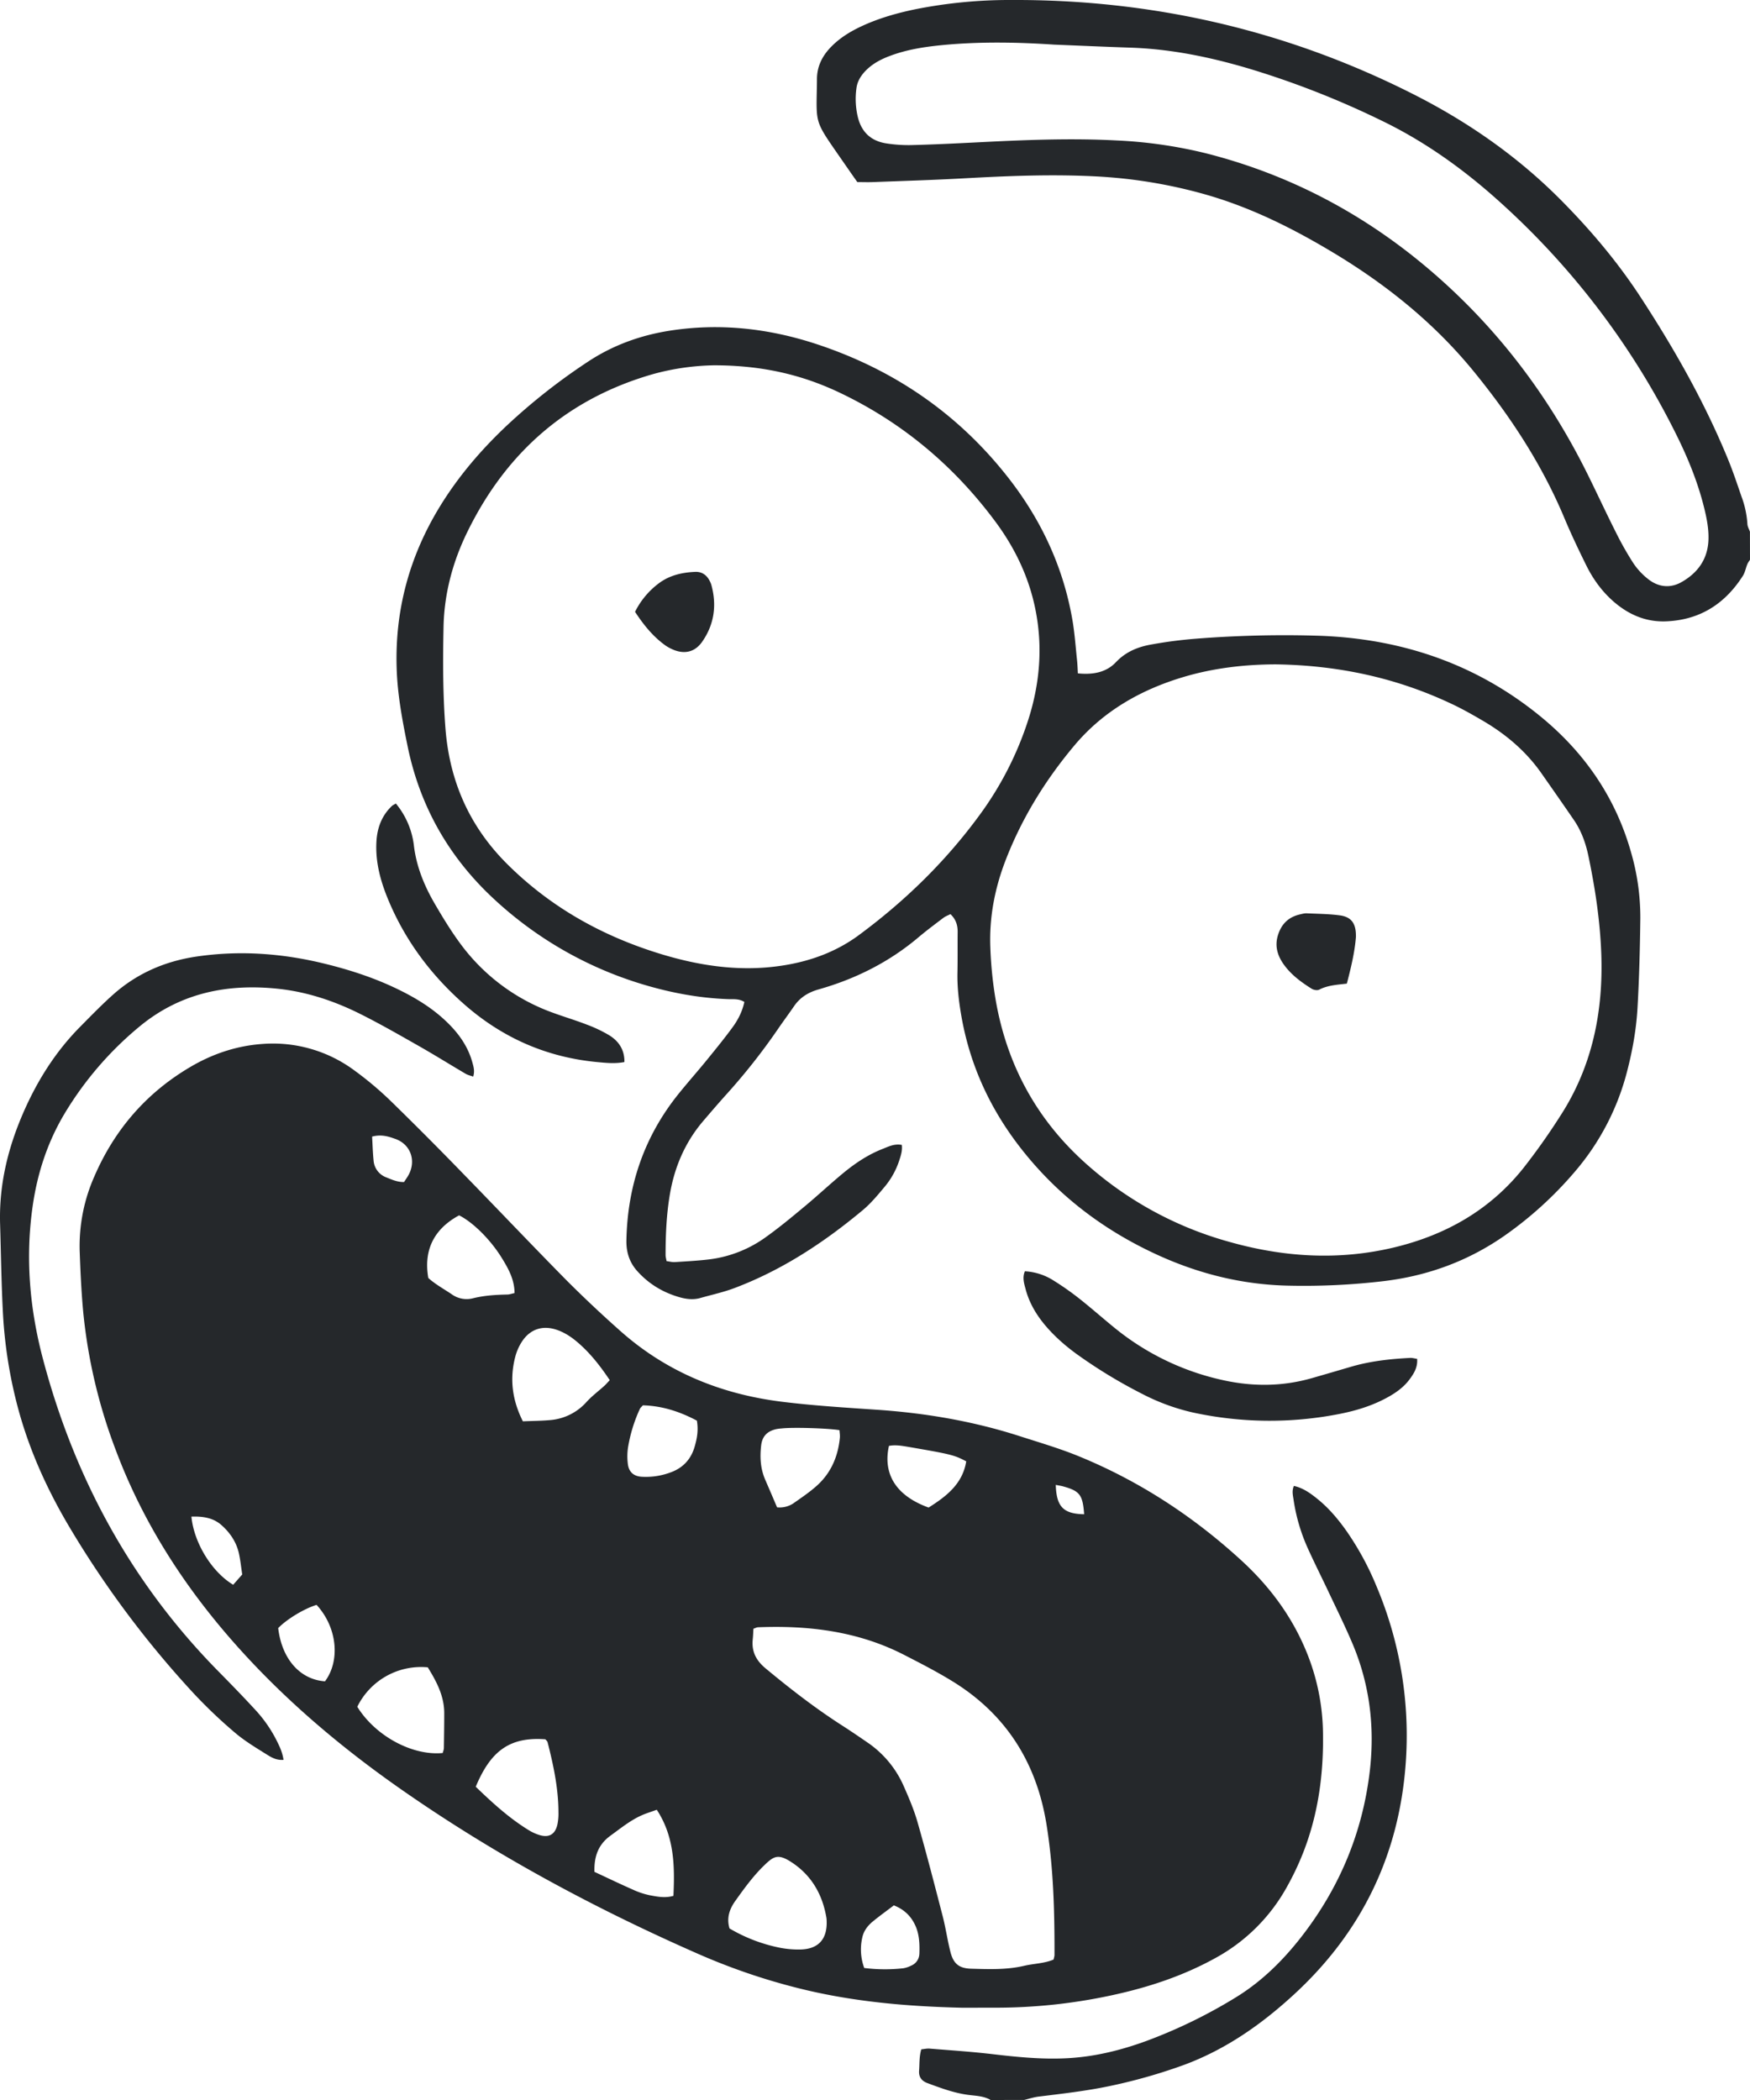 <svg xmlns="http://www.w3.org/2000/svg" width="60" height="72" fill="none"><path fill="#25282B" d="M59.998 18.23c-.03-.087-.083-.174-.087-.263a3.26 3.26 0 0 0-.199-.933c-.146-.421-.286-.847-.455-1.26-.805-1.972-1.852-3.815-3.015-5.596-.79-1.208-1.716-2.303-2.73-3.324-1.498-1.51-3.225-2.705-5.118-3.656C44.072 1.024 39.484-.024 34.65 0a16.49 16.49 0 0 0-3.279.32c-.624.13-1.237.304-1.818.573-.393.182-.76.405-1.065.72-.3.31-.48.67-.478 1.112 0 .128-.003.256-.006.383-.02 1.073-.032 1.088.655 2.08l.545.785.19.27c.191 0 .365.007.54 0 1.036-.04 2.072-.07 3.107-.128 1.497-.083 2.994-.144 4.494-.069 1.306.064 2.601.278 3.858.64 1.528.443 2.935 1.147 4.293 1.961 1.835 1.1 3.483 2.423 4.841 4.086 1.257 1.539 2.339 3.189 3.11 5.031.228.544.482 1.078.743 1.607.241.491.56.93.98 1.286.506.428 1.083.671 1.753.647 1.16-.043 2.026-.595 2.642-1.56.075-.117.099-.266.153-.398.022-.055.06-.103.092-.154l-.002-.962Zm-1.422.269c-.021.67-.368 1.146-.93 1.462-.381.214-.782.17-1.125-.096a2.362 2.362 0 0 1-.52-.555c-.224-.348-.428-.71-.611-1.082-.33-.655-.638-1.322-.964-1.98-1.306-2.635-3.043-4.944-5.265-6.872-2.276-1.976-4.868-3.369-7.794-4.115a15.775 15.775 0 0 0-3.07-.445c-1.628-.087-3.253-.014-4.878.069-.732.037-1.465.072-2.198.09a5.007 5.007 0 0 1-.81-.055c-.528-.074-.867-.373-.997-.897a2.664 2.664 0 0 1-.05-.999c.034-.263.18-.474.37-.653.226-.212.493-.348.78-.455.573-.216 1.17-.308 1.774-.368 1.289-.126 2.58-.103 3.852-.018.878.035 1.738.075 2.6.103 1.396.044 2.752.324 4.084.72a30.338 30.338 0 0 1 4.535 1.778c1.432.69 2.72 1.601 3.907 2.653a26.634 26.634 0 0 1 6.212 8.127c.398.801.735 1.629.95 2.5.088.357.16.717.148 1.088ZM46.204 52.547c-.292-.42-.617-.814-1.016-1.14-.246-.2-.502-.39-.826-.461-.076.172-.032.327-.01.481.084.57.247 1.124.483 1.649.243.538.51 1.064.76 1.598.26.548.527 1.093.764 1.65.603 1.412.783 2.892.604 4.409-.254 2.143-1.068 4.06-2.407 5.752-.629.794-1.35 1.491-2.22 2.018a17.42 17.42 0 0 1-3.005 1.463c-.901.332-1.827.56-2.792.604-.847.04-1.686-.045-2.526-.144-.712-.083-1.428-.13-2.143-.188-.091-.007-.185.016-.283.026-.074.25-.057.49-.075.726-.017.222.085.358.294.434.449.166.895.333 1.373.398.265.036.543.036.786.178l1.149-.002c.169-.04.335-.096.507-.116.822-.101 1.645-.194 2.457-.367.842-.177 1.67-.413 2.48-.705 1.478-.54 2.736-1.43 3.876-2.492 2.272-2.117 3.529-4.738 3.76-7.834a13.136 13.136 0 0 0-.995-6.086 9.883 9.883 0 0 0-.995-1.85Z"/><path fill="#25282B" d="M34.066 68.835c1.452.006 2.9-.157 4.314-.484 1.154-.266 2.265-.649 3.305-1.226a6.18 6.18 0 0 0 2.417-2.394c.22-.388.413-.792.577-1.208.526-1.341.71-2.742.679-4.178a7.542 7.542 0 0 0-.562-2.703c-.497-1.22-1.266-2.252-2.229-3.136-1.66-1.523-3.523-2.74-5.612-3.59-.663-.269-1.354-.47-2.036-.69-1.571-.502-3.186-.777-4.83-.89-1.097-.075-2.194-.141-3.287-.277-2.117-.264-4-1.042-5.592-2.478a41.982 41.982 0 0 1-1.776-1.674c-1.21-1.227-2.396-2.479-3.599-3.712a124.172 124.172 0 0 0-2.433-2.441 11.54 11.54 0 0 0-1.243-1.047 4.685 4.685 0 0 0-3.149-.915c-.89.06-1.719.338-2.485.79-1.505.886-2.594 2.144-3.288 3.748a5.894 5.894 0 0 0-.505 2.564c.024.685.056 1.371.118 2.055a18.268 18.268 0 0 0 1.125 4.784c.934 2.482 2.345 4.67 4.098 6.645 1.683 1.896 3.605 3.522 5.678 4.97 3.2 2.235 6.622 4.077 10.191 5.645 1.11.487 2.258.88 3.433 1.174 1.852.465 3.737.627 5.626.67l1.065-.002Zm-26.07-14.5c-.73-.435-1.348-1.437-1.433-2.337.372-.012.73.032 1.017.28.303.264.528.592.614.994.05.231.074.468.111.71l-.31.352Zm3.146 3.31c-.858-.06-1.479-.766-1.604-1.825.3-.308.886-.663 1.316-.796.728.796.804 1.935.288 2.622Zm2.417-18.595c.507.183.708.717.466 1.202-.048.095-.114.184-.172.275-.229.004-.417-.082-.604-.158a.668.668 0 0 1-.44-.573c-.027-.265-.034-.533-.051-.827.32-.085.566-.003.8.081Zm1.66 20.88c-.001.06-.027.12-.04.173-1.048.101-2.31-.587-2.929-1.585a2.435 2.435 0 0 1 2.417-1.352c.29.472.563.97.564 1.568 0 .398-.006.797-.012 1.196Zm.274-15.552c-.276-.185-.569-.346-.808-.561-.157-.895.14-1.653 1.056-2.148.47.234 1.073.827 1.464 1.462.223.362.433.734.437 1.203-.096.02-.169.048-.243.05-.398.008-.794.032-1.181.128a.872.872 0 0 1-.726-.134Zm3.618 18.177c-.08.348-.297.466-.64.353a1.623 1.623 0 0 1-.344-.16c-.667-.41-1.24-.932-1.816-1.488.507-1.215 1.152-1.718 2.387-1.627.024.03.066.061.077.102.2.787.37 1.578.372 2.396.004.143-.008.285-.036.424Zm1-14.489a1.87 1.87 0 0 1-1.254.623c-.3.027-.6.028-.93.042-.376-.75-.457-1.48-.256-2.231.046-.17.117-.331.21-.48.288-.458.736-.6 1.243-.414.274.1.509.265.724.455.41.36.742.787 1.058 1.259-.07.073-.128.142-.194.202-.2.18-.42.345-.601.544ZM23.09 65c-.29.085-.556.027-.814-.02a2.668 2.668 0 0 1-.586-.197c-.421-.185-.835-.385-1.309-.605-.015-.493.11-.92.543-1.236.35-.253.682-.527 1.077-.703.158-.07.325-.12.517-.19.599.913.62 1.913.571 2.952Zm.723-15.388c-.12.405-.376.695-.773.852-.327.13-.678.187-1.03.168-.278-.014-.448-.157-.483-.434a2.06 2.06 0 0 1 .005-.57c.075-.456.211-.9.405-1.32.018-.041.059-.072.103-.125.655.016 1.265.212 1.853.525v-.002c.06.348 0 .63-.08.906Zm12.608 1.342c.601.163.7.29.75.963-.72-.012-.95-.263-.973-1.006.1.02.163.029.223.043Zm-5.943-1.38c.229-.047.46 0 .693.038 1.44.248 1.554.277 1.957.492-.127.78-.688 1.203-1.29 1.584-1.138-.413-1.569-1.166-1.36-2.114Zm-4.38-.024c.038-.31.208-.48.514-.551.063-.012.126-.02.19-.024.365-.043 1.561-.01 1.98.059.005.083.022.175.013.263-.063.643-.305 1.207-.79 1.642-.247.222-.527.41-.8.602a.847.847 0 0 1-.563.139c-.144-.34-.276-.647-.409-.954-.163-.38-.183-.776-.135-1.176Zm1.35 17.29a3.329 3.329 0 0 1-.756-.07 5.509 5.509 0 0 1-1.68-.652c-.103-.348-.01-.651.196-.94.306-.429.613-.855.993-1.222.332-.322.48-.414.964-.09.668.446 1.04 1.102 1.17 1.894a.853.853 0 0 1 .007.096c.025.623-.276.968-.894.984Zm4.073.144a.45.45 0 0 1-.283.41.916.916 0 0 1-.27.09 5.714 5.714 0 0 1-1.337-.01 1.83 1.83 0 0 1-.067-1.043c.046-.226.186-.408.36-.551.233-.192.479-.367.722-.553.383.15.625.406.766.761.112.289.12.593.11.896Zm1.065-.061c-.102-.401-.16-.815-.263-1.216-.279-1.08-.558-2.16-.865-3.234-.122-.428-.3-.842-.48-1.25a3.514 3.514 0 0 0-1.244-1.486c-.276-.19-.553-.379-.834-.56-.929-.594-1.798-1.267-2.646-1.971-.327-.271-.488-.575-.446-.994.013-.123.016-.247.024-.37.068-.022.11-.048.155-.05 1.744-.069 3.439.138 5.016.949.565.29 1.134.582 1.675.917 1.82 1.127 2.858 2.778 3.2 4.881.241 1.486.28 2.986.276 4.488 0 .046-.018.093-.031.158-.32.135-.676.136-1.014.215-.594.14-1.205.116-1.81.099-.416-.012-.61-.169-.713-.576Z"/><path fill="#25282B" d="M52.76 24.517c-2.187-1.768-4.72-2.616-7.508-2.719a38.646 38.646 0 0 0-4.256.101 15.23 15.23 0 0 0-1.516.197c-.46.08-.88.248-1.219.607-.315.334-.751.44-1.305.384-.009-.15-.013-.307-.03-.462-.049-.46-.08-.923-.159-1.378-.309-1.782-1.047-3.378-2.147-4.803-1.719-2.224-3.933-3.752-6.593-4.636-1.644-.545-3.325-.739-5.046-.473-1.022.158-1.975.502-2.839 1.077a20.855 20.855 0 0 0-2.778 2.19c-.874.826-1.65 1.732-2.28 2.76-1.046 1.707-1.55 3.561-1.484 5.563.029.895.194 1.774.373 2.651.427 2.088 1.434 3.843 2.998 5.28a12.973 12.973 0 0 0 5.066 2.893c.95.287 1.918.469 2.912.507.184.008.38-.024.572.096-.07.327-.215.61-.402.866-.282.385-.585.757-.887 1.128-.322.396-.662.777-.981 1.175-1.17 1.462-1.738 3.14-1.774 5.005-.008.404.103.755.372 1.055.395.44.881.733 1.445.894.23.066.47.096.71.03.397-.113.804-.2 1.19-.347 1.628-.617 3.063-1.562 4.392-2.672.279-.233.515-.521.75-.802.226-.271.396-.583.503-.919.054-.164.104-.328.08-.511-.26-.048-.46.06-.664.14-.495.194-.933.488-1.34.823-.442.365-.864.76-1.304 1.127-.44.366-.882.735-1.349 1.068a4.18 4.18 0 0 1-1.938.766c-.395.048-.793.068-1.19.094-.09.005-.182-.021-.281-.034-.014-.084-.033-.145-.033-.206 0-.703.03-1.404.15-2.1.16-.931.522-1.772 1.138-2.495.26-.304.519-.606.786-.903a21.332 21.332 0 0 0 1.778-2.252c.18-.264.372-.52.552-.783.208-.303.486-.475.845-.577 1.256-.356 2.405-.93 3.41-1.776.28-.237.574-.456.867-.678.072-.054.161-.085.241-.126.191.181.25.386.247.62-.005.464.003.927-.007 1.39-.01.498.048.989.133 1.476.287 1.654.961 3.136 1.98 4.464 1.26 1.641 2.853 2.864 4.726 3.724 1.422.654 2.915 1.027 4.482 1.063 1.1.026 2.2-.025 3.294-.155 1.517-.181 2.908-.693 4.161-1.571a12.83 12.83 0 0 0 2.399-2.189 8.538 8.538 0 0 0 1.79-3.454c.184-.714.312-1.438.352-2.17.058-1.02.084-2.043.096-3.064a8.014 8.014 0 0 0-.323-2.269c-.542-1.908-1.628-3.455-3.157-4.69Zm-23.31 7.542c-.786.58-1.676.902-2.638 1.048-1.401.214-2.765.02-4.105-.383-2.017-.608-3.81-1.6-5.315-3.097-1.29-1.283-1.974-2.828-2.118-4.637-.091-1.165-.091-2.33-.067-3.493.023-1.148.317-2.243.822-3.271 1.334-2.722 3.427-4.558 6.359-5.399a8.405 8.405 0 0 1 2.088-.302c1.67 0 3.04.329 4.336.949 2.141 1.024 3.908 2.512 5.32 4.417.672.906 1.152 1.911 1.372 3.026.25 1.265.147 2.51-.24 3.733a11.395 11.395 0 0 1-1.69 3.31c-1.16 1.583-2.55 2.936-4.125 4.099Zm24.048 6.197a22.175 22.175 0 0 1-1.271 1.797c-1.15 1.44-2.67 2.297-4.445 2.72-1.906.453-3.8.329-5.67-.205a12.253 12.253 0 0 1-4.94-2.727c-1.657-1.502-2.656-3.364-3.036-5.565a13.547 13.547 0 0 1-.182-1.809c-.038-1.038.158-2.032.532-2.994.56-1.443 1.366-2.743 2.357-3.922.985-1.17 2.264-1.898 3.715-2.334 1.062-.32 2.154-.436 3.178-.439 2.182.032 4.19.474 6.088 1.381.36.172.707.37 1.05.572.777.46 1.453 1.037 1.975 1.782.375.536.75 1.071 1.12 1.612.254.373.401.792.493 1.235.229 1.096.396 2.205.438 3.32.075 1.989-.303 3.88-1.402 5.576ZM8.71 58.577c-.41-.446-.835-.88-1.26-1.312-2.963-3.022-4.91-6.618-5.984-10.696-.451-1.714-.6-3.458-.345-5.223.163-1.135.515-2.207 1.108-3.19a11.635 11.635 0 0 1 2.551-2.958c1.388-1.15 3.004-1.482 4.753-1.297.994.105 1.932.42 2.82.864.684.342 1.349.724 2.014 1.102.54.307 1.068.637 1.604.952.075.043.165.061.253.093.059-.192.012-.343-.032-.497-.15-.539-.462-.977-.857-1.36-.462-.451-1-.791-1.573-1.078-.83-.418-1.706-.708-2.606-.93-1.455-.36-2.922-.47-4.411-.252-1.087.159-2.052.578-2.872 1.31-.392.35-.759.729-1.129 1.103-.911.921-1.568 2.01-2.055 3.203-.462 1.135-.722 2.313-.686 3.547.032 1.054.044 2.108.103 3.159.056.94.195 1.874.417 2.79.387 1.615 1.053 3.11 1.904 4.528a33.854 33.854 0 0 0 4.212 5.623c.447.478.921.929 1.42 1.351.338.288.726.519 1.103.755.154.096.325.194.56.173a1.786 1.786 0 0 0-.157-.495 4.594 4.594 0 0 0-.855-1.265Z"/><path fill="#25282B" d="M48.348 46.557c-.685.035-1.365.109-2.027.303-.443.13-.886.26-1.33.387-1.018.293-2.037.3-3.071.07a8.87 8.87 0 0 1-3.747-1.824c-.395-.323-.777-.661-1.178-.977a9.636 9.636 0 0 0-.86-.604 2.024 2.024 0 0 0-.996-.325c-.092.214-.028.416.024.61.133.504.4.936.742 1.324.33.373.706.692 1.112.977.677.479 1.388.908 2.127 1.284a7.25 7.25 0 0 0 1.743.644c1.656.362 3.37.38 5.033.053.564-.11 1.113-.277 1.623-.553.297-.16.572-.351.778-.624.152-.204.29-.417.266-.713-.088-.012-.164-.036-.239-.032ZM15.89 34.41c1.32 1.17 2.852 1.844 4.606 2.006.298.028.6.058.912-.003.008-.417-.192-.714-.517-.916a4.702 4.702 0 0 0-.773-.368c-.386-.15-.783-.267-1.171-.41a6.783 6.783 0 0 1-3.17-2.373c-.32-.434-.603-.9-.875-1.367-.362-.623-.632-1.286-.714-2.012a2.764 2.764 0 0 0-.616-1.418c-.067.042-.113.061-.145.093-.338.327-.491.735-.52 1.198-.045.736.153 1.422.437 2.087.579 1.358 1.444 2.507 2.547 3.484ZM45.938 31.384c-.376-.05-.758-.053-1.138-.07-.078-.003-.157.02-.234.038-.391.09-.635.332-.752.716-.112.366-.017.69.194.99.252.357.598.612.961.84.069.045.197.067.263.032.29-.15.607-.165.946-.206.137-.531.266-1.052.31-1.59a.9.9 0 0 0 0-.095c-.01-.391-.167-.603-.55-.655ZM24.329 19.911c-.105-.202-.27-.315-.499-.304-.452.02-.885.12-1.252.4-.34.257-.616.589-.805.97.287.436.608.843 1.042 1.153.065.045.134.084.207.118.417.198.795.126 1.054-.247.416-.597.505-1.259.31-1.959a.7.7 0 0 0-.057-.13Z"/></svg>